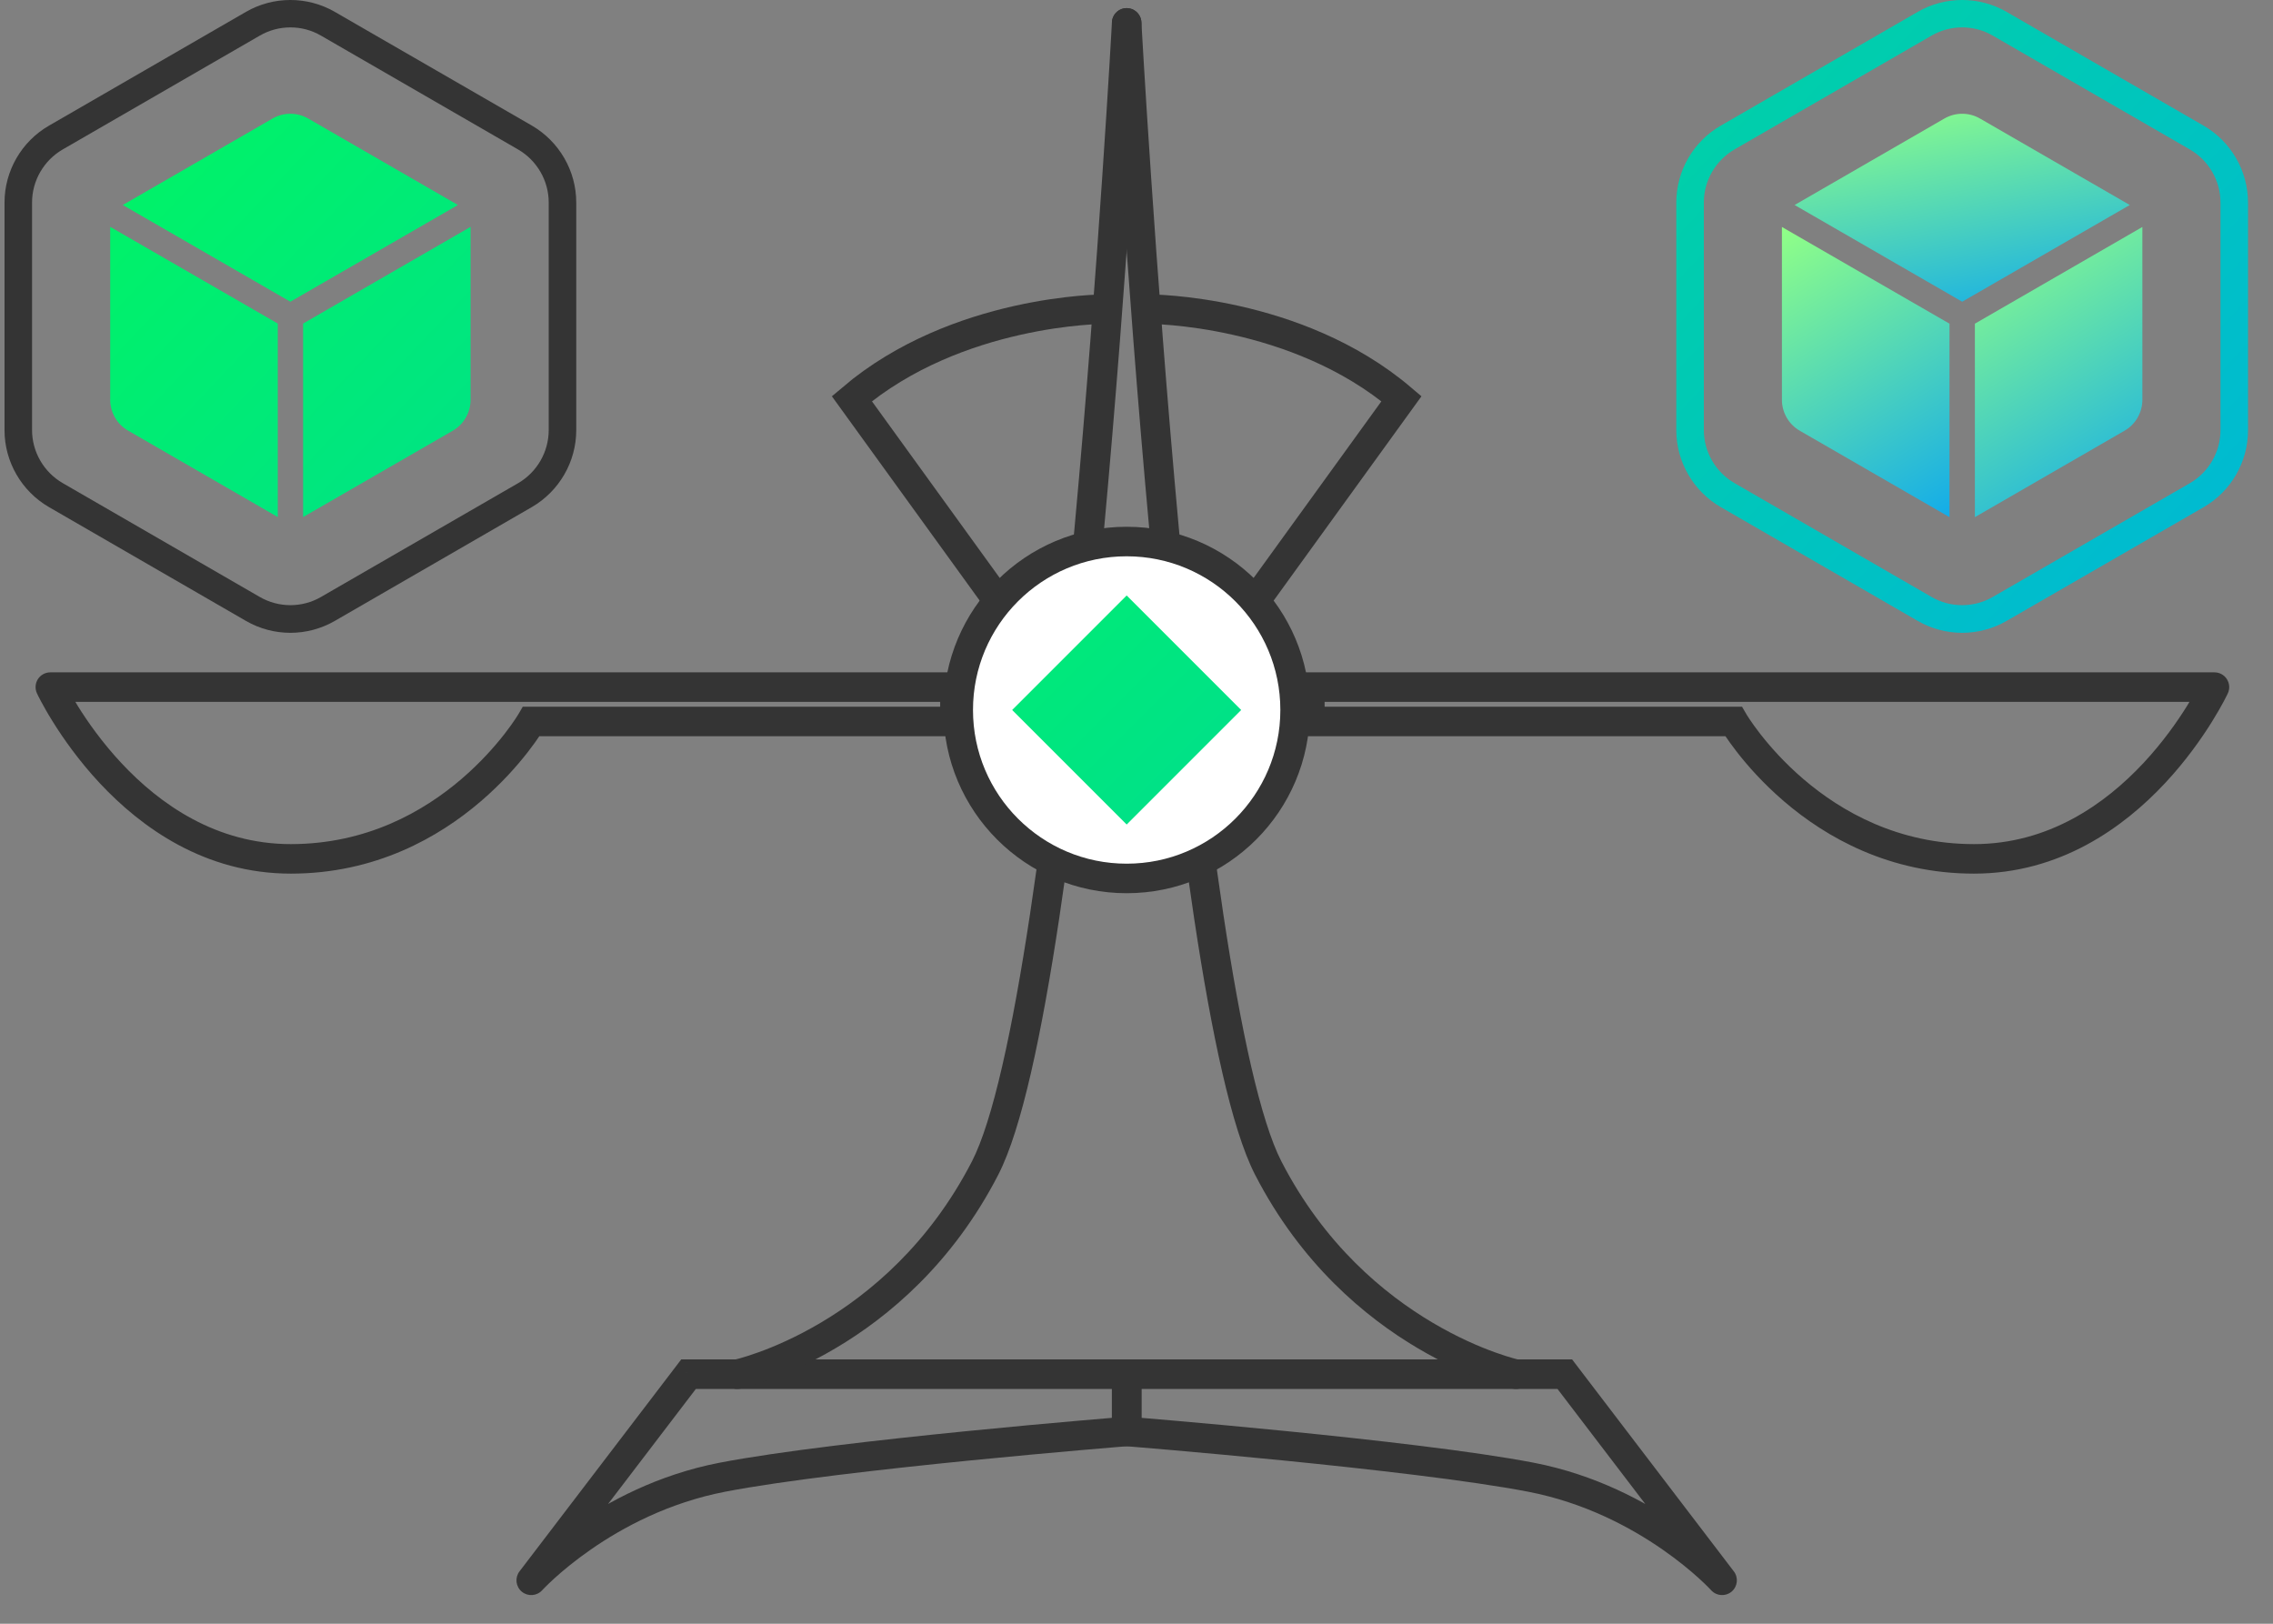<svg width="77" height="55" viewBox="0 0 77 55" fill="none" xmlns="http://www.w3.org/2000/svg">
<rect x="0" y="0" width="77" height="55" fill="#808080" stroke="none"/>
<path d="M17.996 53.529L17.599 53.226C17.436 53.439 17.47 53.742 17.676 53.914C17.882 54.085 18.186 54.064 18.366 53.866L17.996 53.529ZM23.324 46.547V46.047H23.077L22.927 46.244L23.324 46.547ZM38.167 46.547H38.667V46.047H38.167V46.547ZM38.167 48.487L38.206 48.985L38.667 48.948V48.487H38.167ZM18.394 53.833L23.722 46.851L22.927 46.244L17.599 53.226L18.394 53.833ZM23.324 47.047H38.167V46.047H23.324V47.047ZM37.667 46.547V48.487H38.667V46.547H37.667ZM38.167 48.487C38.127 47.988 38.127 47.988 38.127 47.988C38.127 47.988 38.126 47.989 38.126 47.989C38.126 47.989 38.125 47.989 38.125 47.989C38.124 47.989 38.122 47.989 38.12 47.989C38.115 47.989 38.108 47.99 38.098 47.991C38.08 47.992 38.052 47.994 38.016 47.997C37.944 48.003 37.837 48.012 37.701 48.023C37.427 48.046 37.032 48.08 36.545 48.122C35.572 48.207 34.233 48.328 32.768 48.474C29.846 48.765 26.399 49.155 24.371 49.547L24.561 50.529C26.537 50.147 29.939 49.761 32.867 49.469C34.327 49.324 35.662 49.203 36.632 49.118C37.117 49.076 37.511 49.043 37.783 49.02C37.92 49.009 38.026 49 38.097 48.994C38.133 48.991 38.16 48.989 38.179 48.987C38.188 48.987 38.195 48.986 38.2 48.986C38.202 48.986 38.204 48.986 38.205 48.985C38.205 48.985 38.206 48.985 38.206 48.985C38.206 48.985 38.206 48.985 38.206 48.985C38.206 48.985 38.206 48.985 38.167 48.487ZM24.371 49.547C22.282 49.952 20.601 50.861 19.445 51.664C18.866 52.066 18.415 52.444 18.108 52.723C17.954 52.862 17.836 52.977 17.755 53.059C17.715 53.1 17.684 53.132 17.662 53.155C17.651 53.166 17.643 53.175 17.637 53.182C17.634 53.185 17.631 53.187 17.63 53.189C17.629 53.19 17.628 53.191 17.627 53.192C17.627 53.192 17.627 53.192 17.627 53.193C17.626 53.193 17.626 53.193 17.626 53.193C17.626 53.193 17.626 53.193 17.996 53.529C18.366 53.866 18.366 53.866 18.366 53.866C18.366 53.866 18.366 53.866 18.366 53.866C18.366 53.866 18.366 53.866 18.366 53.866C18.366 53.866 18.366 53.866 18.366 53.866C18.367 53.865 18.368 53.864 18.37 53.862C18.373 53.858 18.379 53.852 18.387 53.843C18.404 53.825 18.43 53.799 18.465 53.764C18.534 53.694 18.64 53.59 18.78 53.463C19.06 53.209 19.477 52.859 20.015 52.486C21.093 51.737 22.646 50.9 24.561 50.529L24.371 49.547Z" fill="#343434"/>
<path d="M58.338 53.529L58.735 53.226C58.898 53.439 58.864 53.742 58.658 53.914C58.452 54.085 58.148 54.064 57.968 53.866L58.338 53.529ZM53.01 46.547V46.047H53.257L53.407 46.244L53.01 46.547ZM38.167 46.547H37.667V46.047H38.167V46.547ZM38.167 48.487L38.128 48.985L37.667 48.948V48.487H38.167ZM57.94 53.833L52.612 46.851L53.407 46.244L58.735 53.226L57.94 53.833ZM53.01 47.047H38.167V46.047H53.01V47.047ZM38.667 46.547V48.487H37.667V46.547H38.667ZM38.167 48.487C38.207 47.988 38.207 47.988 38.207 47.988C38.208 47.988 38.208 47.989 38.208 47.989C38.208 47.989 38.209 47.989 38.209 47.989C38.21 47.989 38.212 47.989 38.215 47.989C38.219 47.989 38.226 47.99 38.236 47.991C38.254 47.992 38.282 47.994 38.318 47.997C38.39 48.003 38.497 48.012 38.633 48.023C38.907 48.046 39.302 48.08 39.789 48.122C40.762 48.207 42.101 48.328 43.566 48.474C46.488 48.765 49.935 49.155 51.963 49.547L51.773 50.529C49.797 50.147 46.395 49.761 43.467 49.469C42.007 49.324 40.672 49.203 39.702 49.118C39.217 49.076 38.823 49.043 38.55 49.02C38.414 49.009 38.308 49 38.237 48.994C38.201 48.991 38.173 48.989 38.155 48.987C38.146 48.987 38.139 48.986 38.134 48.986C38.132 48.986 38.13 48.986 38.129 48.985C38.129 48.985 38.128 48.985 38.128 48.985C38.128 48.985 38.128 48.985 38.128 48.985C38.128 48.985 38.128 48.985 38.167 48.487ZM51.963 49.547C54.052 49.952 55.733 50.861 56.889 51.664C57.468 52.066 57.919 52.444 58.226 52.723C58.38 52.862 58.498 52.977 58.579 53.059C58.619 53.1 58.65 53.132 58.672 53.155C58.683 53.166 58.691 53.175 58.697 53.182C58.7 53.185 58.703 53.187 58.704 53.189C58.705 53.19 58.706 53.191 58.707 53.192C58.707 53.192 58.707 53.192 58.707 53.193C58.708 53.193 58.708 53.193 58.708 53.193C58.708 53.193 58.708 53.193 58.338 53.529C57.968 53.866 57.968 53.866 57.968 53.866C57.968 53.866 57.968 53.866 57.968 53.866C57.968 53.866 57.968 53.866 57.968 53.866C57.968 53.866 57.968 53.866 57.968 53.866C57.967 53.865 57.966 53.864 57.964 53.862C57.961 53.858 57.955 53.852 57.946 53.843C57.93 53.825 57.904 53.799 57.869 53.764C57.8 53.694 57.694 53.59 57.554 53.463C57.274 53.209 56.857 52.859 56.319 52.486C55.241 51.737 53.688 50.9 51.773 50.529L51.963 49.547Z" fill="#343434"/>
<path d="M24.873 46.058C24.603 46.117 24.431 46.383 24.49 46.653C24.548 46.922 24.814 47.094 25.084 47.036L24.873 46.058ZM38.666 0.803C38.681 0.527 38.47 0.291 38.194 0.276C37.918 0.261 37.683 0.473 37.668 0.748L38.666 0.803ZM24.979 46.547C25.084 47.036 25.084 47.036 25.084 47.036C25.084 47.036 25.085 47.036 25.085 47.036C25.085 47.035 25.086 47.035 25.087 47.035C25.088 47.035 25.09 47.035 25.091 47.034C25.095 47.033 25.1 47.032 25.107 47.031C25.119 47.028 25.137 47.024 25.16 47.018C25.205 47.007 25.27 46.99 25.352 46.967C25.516 46.921 25.75 46.849 26.038 46.745C26.616 46.536 27.413 46.196 28.305 45.668C30.092 44.613 32.265 42.804 33.816 39.794L32.927 39.336C31.48 42.145 29.457 43.826 27.797 44.807C26.966 45.298 26.227 45.613 25.698 45.804C25.434 45.9 25.223 45.964 25.081 46.004C25.009 46.025 24.955 46.038 24.92 46.047C24.902 46.051 24.889 46.055 24.881 46.056C24.878 46.057 24.875 46.058 24.873 46.058C24.873 46.058 24.872 46.059 24.872 46.059C24.872 46.059 24.872 46.059 24.872 46.059C24.872 46.058 24.873 46.058 24.873 46.058C24.873 46.058 24.873 46.058 24.979 46.547ZM33.816 39.794C34.221 39.008 34.587 37.805 34.925 36.34C35.265 34.864 35.583 33.085 35.879 31.124C36.472 27.201 36.978 22.523 37.391 18.034C37.803 13.544 38.122 9.236 38.338 6.052C38.446 4.46 38.528 3.148 38.583 2.234C38.61 1.777 38.631 1.419 38.645 1.176C38.652 1.054 38.657 0.961 38.661 0.898C38.663 0.867 38.664 0.843 38.665 0.827C38.665 0.819 38.666 0.813 38.666 0.809C38.666 0.807 38.666 0.805 38.666 0.804C38.666 0.804 38.666 0.804 38.666 0.803C38.666 0.803 38.666 0.803 38.167 0.776C37.668 0.748 37.668 0.749 37.668 0.749C37.668 0.749 37.668 0.749 37.668 0.75C37.667 0.751 37.667 0.752 37.667 0.754C37.667 0.758 37.667 0.764 37.666 0.772C37.666 0.788 37.664 0.811 37.662 0.843C37.659 0.905 37.654 0.998 37.647 1.119C37.633 1.361 37.612 1.718 37.585 2.174C37.53 3.085 37.448 4.395 37.34 5.984C37.125 9.164 36.807 13.463 36.395 17.943C35.983 22.424 35.479 27.08 34.891 30.975C34.596 32.923 34.283 34.674 33.95 36.115C33.616 37.567 33.271 38.667 32.927 39.336L33.816 39.794Z" fill="#343434"/>
<path d="M51.461 46.058C51.731 46.117 51.903 46.383 51.844 46.653C51.786 46.922 51.52 47.094 51.25 47.036L51.461 46.058ZM37.668 0.803C37.653 0.527 37.864 0.291 38.14 0.276C38.416 0.261 38.651 0.473 38.666 0.748L37.668 0.803ZM51.355 46.547C51.25 47.036 51.25 47.036 51.25 47.036C51.249 47.036 51.249 47.036 51.249 47.036C51.248 47.035 51.248 47.035 51.247 47.035C51.246 47.035 51.245 47.035 51.243 47.034C51.239 47.033 51.234 47.032 51.227 47.031C51.215 47.028 51.197 47.024 51.174 47.018C51.129 47.007 51.064 46.99 50.982 46.967C50.818 46.921 50.584 46.849 50.295 46.745C49.718 46.536 48.922 46.196 48.029 45.668C46.242 44.613 44.069 42.804 42.518 39.794L43.407 39.336C44.854 42.145 46.877 43.826 48.538 44.807C49.368 45.298 50.108 45.613 50.636 45.804C50.9 45.9 51.111 45.964 51.253 46.004C51.325 46.025 51.379 46.038 51.414 46.047C51.432 46.051 51.445 46.055 51.452 46.056C51.456 46.057 51.459 46.058 51.461 46.058C51.461 46.058 51.462 46.059 51.462 46.059C51.462 46.059 51.462 46.059 51.462 46.059C51.462 46.058 51.461 46.058 51.461 46.058C51.461 46.058 51.461 46.058 51.355 46.547ZM42.518 39.794C42.114 39.008 41.746 37.805 41.409 36.34C41.069 34.864 40.751 33.085 40.455 31.124C39.862 27.201 39.356 22.523 38.943 18.034C38.53 13.544 38.212 9.236 37.996 6.052C37.888 4.46 37.806 3.148 37.751 2.234C37.724 1.777 37.703 1.419 37.689 1.176C37.682 1.054 37.677 0.961 37.673 0.898C37.671 0.867 37.67 0.843 37.669 0.827C37.669 0.819 37.668 0.813 37.668 0.809C37.668 0.807 37.668 0.805 37.668 0.804C37.668 0.804 37.668 0.804 37.668 0.803C37.668 0.803 37.668 0.803 38.167 0.776C38.666 0.748 38.666 0.749 38.666 0.749C38.666 0.749 38.666 0.749 38.666 0.75C38.666 0.751 38.667 0.752 38.667 0.754C38.667 0.758 38.667 0.764 38.668 0.772C38.669 0.788 38.67 0.811 38.672 0.843C38.675 0.905 38.68 0.998 38.687 1.119C38.701 1.361 38.722 1.718 38.749 2.174C38.804 3.085 38.886 4.395 38.994 5.984C39.209 9.164 39.527 13.463 39.939 17.943C40.351 22.424 40.855 27.08 41.443 30.975C41.737 32.923 42.051 34.674 42.383 36.115C42.718 37.567 43.063 38.667 43.407 39.336L42.518 39.794Z" fill="#343434"/>
<circle cx="38.167" cy="24.049" r="5.706" fill="white" stroke="#343434"/>
<path d="M32.349 23.274H32.849V22.774H32.349V23.274ZM1.705 23.274V22.774C1.534 22.774 1.375 22.861 1.283 23.005C1.192 23.149 1.18 23.33 1.252 23.485L1.705 23.274ZM17.997 24.437V23.937H17.709L17.565 24.185L17.997 24.437ZM32.349 24.437V24.937H32.849V24.437H32.349ZM32.349 22.774H1.705V23.774H32.349V22.774ZM1.705 23.274C1.252 23.485 1.252 23.485 1.252 23.485C1.252 23.486 1.252 23.486 1.252 23.486C1.253 23.486 1.253 23.487 1.253 23.488C1.254 23.489 1.254 23.49 1.255 23.492C1.257 23.496 1.259 23.501 1.263 23.507C1.269 23.52 1.278 23.538 1.289 23.562C1.312 23.608 1.346 23.675 1.391 23.759C1.481 23.927 1.613 24.164 1.79 24.447C2.142 25.012 2.67 25.767 3.376 26.524C4.784 28.032 6.943 29.592 9.851 29.592V28.592C7.328 28.592 5.415 27.243 4.107 25.842C3.456 25.144 2.966 24.444 2.639 23.919C2.476 23.656 2.354 23.439 2.274 23.288C2.233 23.213 2.204 23.155 2.185 23.116C2.175 23.097 2.168 23.082 2.163 23.073C2.161 23.069 2.16 23.066 2.159 23.064C2.158 23.063 2.158 23.062 2.158 23.062C2.158 23.062 2.158 23.062 2.158 23.062C2.158 23.062 2.158 23.062 2.158 23.062C2.158 23.062 2.158 23.062 1.705 23.274ZM9.851 29.592C12.719 29.592 14.867 28.361 16.286 27.144C16.995 26.536 17.527 25.929 17.882 25.472C18.06 25.243 18.195 25.051 18.285 24.915C18.331 24.846 18.366 24.792 18.389 24.754C18.401 24.735 18.41 24.72 18.417 24.709C18.42 24.703 18.423 24.699 18.425 24.696C18.426 24.694 18.427 24.693 18.427 24.692C18.427 24.691 18.428 24.691 18.428 24.69C18.428 24.69 18.428 24.69 18.428 24.69C18.428 24.689 18.428 24.689 17.997 24.437C17.565 24.185 17.565 24.185 17.565 24.185C17.565 24.185 17.565 24.185 17.565 24.185C17.565 24.185 17.565 24.185 17.565 24.185C17.565 24.185 17.565 24.185 17.564 24.186C17.564 24.187 17.562 24.189 17.56 24.193C17.556 24.2 17.55 24.211 17.54 24.226C17.522 24.255 17.493 24.301 17.453 24.36C17.375 24.478 17.254 24.65 17.093 24.858C16.769 25.273 16.283 25.829 15.635 26.385C14.339 27.496 12.413 28.592 9.851 28.592V29.592ZM17.997 24.937H32.349V23.937H17.997V24.937ZM32.849 24.437V23.274H31.849V24.437H32.849Z" fill="#343434"/>
<path d="M44.373 23.274H43.873V22.774H44.373V23.274ZM75.017 23.274V22.774C75.188 22.774 75.347 22.861 75.438 23.005C75.53 23.149 75.542 23.33 75.47 23.485L75.017 23.274ZM58.725 24.437V23.937H59.012L59.157 24.185L58.725 24.437ZM44.373 24.437V24.937H43.873V24.437H44.373ZM44.373 22.774H75.017V23.774H44.373V22.774ZM75.017 23.274C75.47 23.485 75.47 23.485 75.469 23.485C75.469 23.486 75.469 23.486 75.469 23.486C75.469 23.486 75.469 23.487 75.469 23.488C75.468 23.489 75.467 23.49 75.466 23.492C75.465 23.496 75.462 23.501 75.459 23.507C75.453 23.52 75.444 23.538 75.432 23.562C75.409 23.608 75.375 23.675 75.331 23.759C75.241 23.927 75.108 24.164 74.932 24.447C74.58 25.012 74.052 25.767 73.346 26.524C71.938 28.032 69.778 29.592 66.871 29.592V28.592C69.394 28.592 71.307 27.243 72.615 25.842C73.266 25.144 73.756 24.444 74.083 23.919C74.246 23.656 74.368 23.439 74.448 23.288C74.488 23.213 74.518 23.155 74.537 23.116C74.547 23.097 74.554 23.082 74.558 23.073C74.56 23.069 74.562 23.066 74.563 23.064C74.563 23.063 74.564 23.062 74.564 23.062C74.564 23.062 74.564 23.062 74.564 23.062C74.564 23.062 74.564 23.062 74.564 23.062C74.564 23.062 74.564 23.062 75.017 23.274ZM66.871 29.592C64.003 29.592 61.855 28.361 60.436 27.144C59.727 26.536 59.195 25.929 58.84 25.472C58.662 25.243 58.527 25.051 58.436 24.915C58.391 24.846 58.356 24.792 58.332 24.754C58.32 24.735 58.311 24.72 58.305 24.709C58.301 24.703 58.299 24.699 58.297 24.696C58.296 24.694 58.295 24.693 58.294 24.692C58.294 24.691 58.294 24.691 58.294 24.69C58.294 24.69 58.294 24.69 58.293 24.69C58.293 24.689 58.293 24.689 58.725 24.437C59.157 24.185 59.157 24.185 59.157 24.185C59.157 24.185 59.157 24.185 59.157 24.185C59.157 24.185 59.157 24.185 59.157 24.185C59.157 24.185 59.157 24.185 59.157 24.186C59.158 24.187 59.159 24.189 59.161 24.193C59.165 24.2 59.172 24.211 59.181 24.226C59.2 24.255 59.229 24.301 59.268 24.36C59.347 24.478 59.467 24.65 59.629 24.858C59.952 25.273 60.439 25.829 61.087 26.385C62.383 27.496 64.308 28.592 66.871 28.592V29.592ZM58.725 24.937H44.373V23.937H58.725V24.937ZM43.873 24.437V23.274H44.873V24.437H43.873Z" fill="#343434"/>
<path d="M33.68 20.171L28.857 13.505C32.422 10.475 37.391 10.473 37.391 10.473" stroke="#343434"/>
<path d="M42.654 20.171L47.477 13.505C43.912 10.475 38.943 10.473 38.943 10.473" stroke="#343434"/>
<path d="M42.046 24.049L38.167 27.928L34.288 24.049L38.167 20.17L42.046 24.049Z" fill="url(#paint0_linear_2891_13269)"/>
<path d="M74.651 4.258L67.973 0.401C67.047 -0.134 65.893 -0.134 64.967 0.401L58.289 4.258C57.363 4.792 56.786 5.789 56.786 6.861V14.572C56.786 15.64 57.363 16.638 58.289 17.175L64.967 21.033C65.43 21.3 65.95 21.435 66.47 21.435C66.99 21.435 67.51 21.3 67.973 21.033L74.651 17.179C75.577 16.645 76.154 15.648 76.154 14.575V6.865C76.154 5.789 75.577 4.792 74.651 4.258ZM75.221 14.572C75.221 15.309 74.822 15.997 74.184 16.367L67.506 20.221C66.865 20.591 66.071 20.591 65.433 20.221L58.756 16.363C58.118 15.993 57.719 15.306 57.719 14.568V6.858C57.719 6.12 58.118 5.433 58.756 5.063L65.433 1.206C66.075 0.835 66.869 0.835 67.506 1.206L74.184 5.063C74.822 5.433 75.221 6.12 75.221 6.858V14.572Z" fill="url(#paint1_linear_2891_13269)"/>
<path d="M67.076 4.016C66.703 3.799 66.24 3.799 65.866 4.016L60.794 6.944L66.471 10.22L72.148 6.944L67.076 4.016Z" fill="url(#paint2_linear_2891_13269)"/>
<path d="M71.969 14.59C72.343 14.376 72.575 13.974 72.575 13.543V7.688L68.319 10.145L66.901 10.964V17.517L71.969 14.59Z" fill="url(#paint3_linear_2891_13269)"/>
<path d="M60.364 7.688V13.543C60.364 13.974 60.596 14.376 60.97 14.59L66.041 17.517V10.964L60.364 7.688Z" fill="url(#paint4_linear_2891_13269)"/>
<path d="M19.521 14.572V6.858C19.521 5.789 18.944 4.792 18.018 4.254L11.34 0.401C10.414 -0.134 9.26 -0.134 8.334 0.401L1.656 4.258C0.73 4.792 0.153 5.789 0.153 6.861V14.572C0.153 15.64 0.73 16.638 1.656 17.175L8.334 21.033C8.797 21.3 9.317 21.435 9.837 21.435C10.357 21.435 10.877 21.3 11.34 21.033L18.018 17.175C18.944 16.638 19.521 15.64 19.521 14.572ZM17.551 16.367L10.873 20.221C10.236 20.591 9.442 20.591 8.801 20.221L2.123 16.363C1.485 15.993 1.086 15.306 1.086 14.568V6.858C1.086 6.12 1.485 5.433 2.123 5.063L8.801 1.206C9.442 0.835 10.236 0.835 10.873 1.206L17.551 5.063C18.189 5.433 18.588 6.12 18.588 6.858V14.568C18.588 15.309 18.189 15.997 17.551 16.367Z" fill="#343434"/>
<path d="M15.336 14.59C15.71 14.376 15.941 13.973 15.941 13.543V7.684L11.685 10.141L10.268 10.96V17.514L15.336 14.59Z" fill="url(#paint5_linear_2891_13269)"/>
<path d="M3.733 7.684V13.539C3.733 13.97 3.965 14.372 4.339 14.586L9.41 17.514V10.96L3.733 7.684Z" fill="url(#paint6_linear_2891_13269)"/>
<path d="M10.442 4.016C10.068 3.799 9.605 3.799 9.231 4.016L4.159 6.944L9.836 10.22L15.513 6.944L10.442 4.016Z" fill="url(#paint7_linear_2891_13269)"/>
<defs>
<linearGradient id="paint0_linear_2891_13269" x1="21.648" y1="7.529" x2="80.896" y2="66.778" gradientUnits="userSpaceOnUse">
<stop stop-color="#00FF50"/>
<stop offset="1" stop-color="#00A2FF"/>
</linearGradient>
<linearGradient id="paint1_linear_2891_13269" x1="22.647" y1="-30.481" x2="92.801" y2="35.469" gradientUnits="userSpaceOnUse">
<stop stop-color="#00FF50"/>
<stop offset="1" stop-color="#00A2FF"/>
</linearGradient>
<linearGradient id="paint2_linear_2891_13269" x1="61.052" y1="3.853" x2="62.694" y2="12.102" gradientUnits="userSpaceOnUse">
<stop stop-color="#90FF87"/>
<stop offset="1" stop-color="#13ace9"/>
</linearGradient>
<linearGradient id="paint3_linear_2891_13269" x1="67.03" y1="7.688" x2="72.939" y2="17.294" gradientUnits="userSpaceOnUse">
<stop stop-color="#90FF87"/>
<stop offset="1" stop-color="#13ace9"/>
</linearGradient>
<linearGradient id="paint4_linear_2891_13269" x1="60.493" y1="7.688" x2="66.4" y2="17.297" gradientUnits="userSpaceOnUse">
<stop stop-color="#90FF87"/>
<stop offset="1" stop-color="#13ace9"/>
</linearGradient>
<linearGradient id="paint5_linear_2891_13269" x1="-4.515" y1="-3.96" x2="65.639" y2="61.989" gradientUnits="userSpaceOnUse">
<stop stop-color="#00FF50"/>
<stop offset="1" stop-color="#00A2FF"/>
</linearGradient>
<linearGradient id="paint6_linear_2891_13269" x1="-7.535" y1="-0.746" x2="62.619" y2="65.203" gradientUnits="userSpaceOnUse">
<stop stop-color="#00FF50"/>
<stop offset="1" stop-color="#00A2FF"/>
</linearGradient>
<linearGradient id="paint7_linear_2891_13269" x1="-3.224" y1="-5.333" x2="66.93" y2="60.616" gradientUnits="userSpaceOnUse">
<stop stop-color="#00FF50"/>
<stop offset="1" stop-color="#00A2FF"/>
</linearGradient>
</defs>
</svg>
